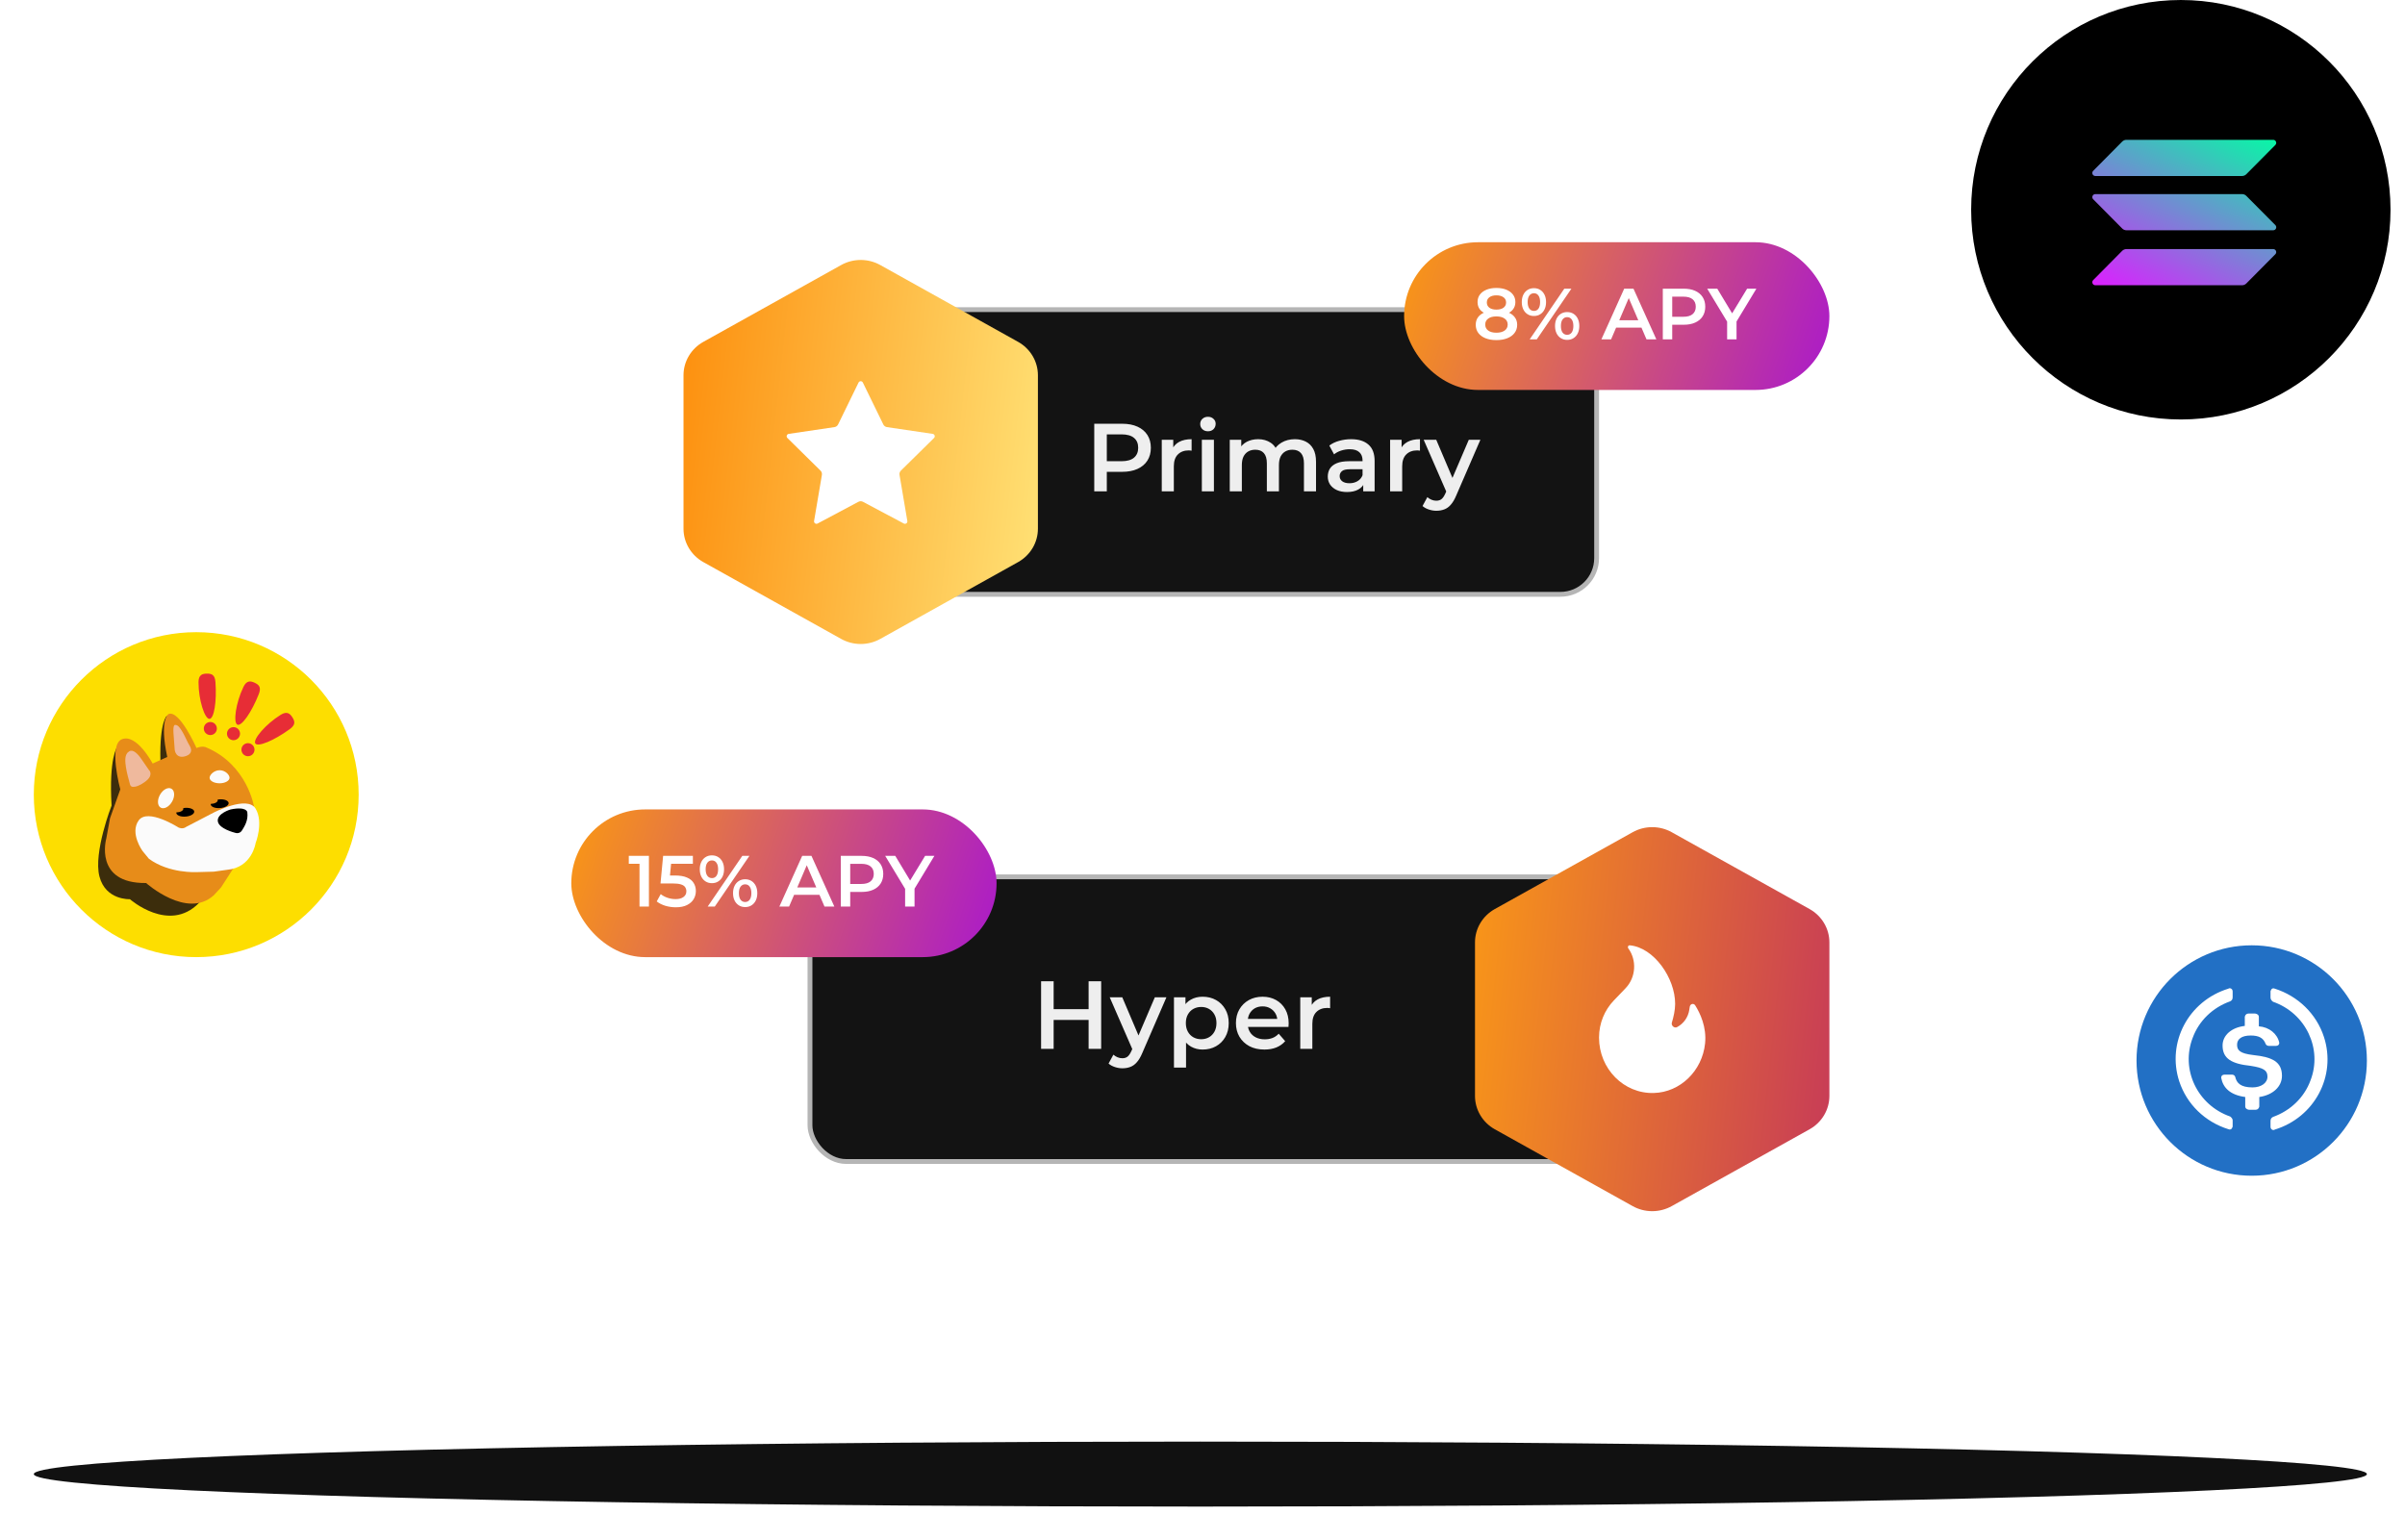 <svg width="498" height="319" viewBox="0 0 498 319" fill="none" xmlns="http://www.w3.org/2000/svg">
<g filter="url(#filter0_f_290_13230)">
<ellipse cx="248.554" cy="305.27" rx="241.554" ry="6.729" fill="#111111"/>
</g>
<rect x="167.721" y="64.124" width="162.89" height="58.953" rx="7.5" fill="#131313" stroke="#B5B5B5"/>
<path d="M226.585 101.753V87.753H232.345C233.585 87.753 234.645 87.953 235.525 88.353C236.418 88.753 237.105 89.326 237.585 90.073C238.065 90.82 238.305 91.706 238.305 92.733C238.305 93.76 238.065 94.646 237.585 95.393C237.105 96.14 236.418 96.713 235.525 97.113C234.645 97.513 233.585 97.713 232.345 97.713H228.025L229.185 96.493V101.753H226.585ZM229.185 96.773L228.025 95.513H232.225C233.372 95.513 234.232 95.273 234.805 94.793C235.392 94.3 235.685 93.613 235.685 92.733C235.685 91.84 235.392 91.153 234.805 90.673C234.232 90.193 233.372 89.953 232.225 89.953H228.025L229.185 88.673V96.773ZM240.564 101.753V91.073H242.944V94.013L242.664 93.153C242.984 92.433 243.484 91.886 244.164 91.513C244.857 91.14 245.717 90.953 246.744 90.953V93.333C246.637 93.306 246.537 93.293 246.444 93.293C246.35 93.28 246.257 93.273 246.164 93.273C245.217 93.273 244.464 93.553 243.904 94.113C243.344 94.66 243.064 95.48 243.064 96.573V101.753H240.564ZM248.865 101.753V91.073H251.365V101.753H248.865ZM250.125 89.313C249.658 89.313 249.271 89.166 248.965 88.873C248.671 88.58 248.525 88.226 248.525 87.813C248.525 87.386 248.671 87.033 248.965 86.753C249.271 86.46 249.658 86.313 250.125 86.313C250.591 86.313 250.971 86.453 251.265 86.733C251.571 87 251.725 87.34 251.725 87.753C251.725 88.193 251.578 88.566 251.285 88.873C250.991 89.166 250.605 89.313 250.125 89.313ZM268.126 90.953C268.979 90.953 269.733 91.12 270.386 91.453C271.053 91.786 271.573 92.3 271.946 92.993C272.319 93.673 272.506 94.553 272.506 95.633V101.753H270.006V95.953C270.006 95.006 269.799 94.3 269.386 93.833C268.973 93.366 268.379 93.133 267.606 93.133C267.059 93.133 266.573 93.253 266.146 93.493C265.733 93.733 265.406 94.086 265.166 94.553C264.939 95.02 264.826 95.613 264.826 96.333V101.753H262.326V95.953C262.326 95.006 262.119 94.3 261.706 93.833C261.293 93.366 260.699 93.133 259.926 93.133C259.379 93.133 258.893 93.253 258.466 93.493C258.053 93.733 257.726 94.086 257.486 94.553C257.259 95.02 257.146 95.613 257.146 96.333V101.753H254.646V91.073H257.026V93.913L256.606 93.073C256.966 92.38 257.486 91.853 258.166 91.493C258.859 91.133 259.646 90.953 260.526 90.953C261.526 90.953 262.393 91.2 263.126 91.693C263.873 92.186 264.366 92.933 264.606 93.933L263.626 93.593C263.973 92.793 264.546 92.153 265.346 91.673C266.146 91.193 267.073 90.953 268.126 90.953ZM282.281 101.753V99.593L282.141 99.133V95.353C282.141 94.62 281.921 94.053 281.481 93.653C281.041 93.24 280.374 93.033 279.481 93.033C278.881 93.033 278.287 93.126 277.701 93.313C277.127 93.5 276.641 93.76 276.241 94.093L275.261 92.273C275.834 91.833 276.514 91.506 277.301 91.293C278.101 91.066 278.927 90.953 279.781 90.953C281.327 90.953 282.521 91.326 283.361 92.073C284.214 92.806 284.641 93.946 284.641 95.493V101.753H282.281ZM278.921 101.893C278.121 101.893 277.421 101.76 276.821 101.493C276.221 101.213 275.754 100.833 275.421 100.353C275.101 99.86 274.941 99.306 274.941 98.693C274.941 98.093 275.081 97.553 275.361 97.073C275.654 96.593 276.127 96.213 276.781 95.933C277.434 95.653 278.301 95.513 279.381 95.513H282.481V97.173H279.561C278.707 97.173 278.134 97.313 277.841 97.593C277.547 97.86 277.401 98.193 277.401 98.593C277.401 99.046 277.581 99.406 277.941 99.673C278.301 99.94 278.801 100.073 279.441 100.073C280.054 100.073 280.601 99.933 281.081 99.653C281.574 99.373 281.927 98.96 282.141 98.413L282.561 99.913C282.321 100.54 281.887 101.026 281.261 101.373C280.647 101.72 279.867 101.893 278.921 101.893ZM287.849 101.753V91.073H290.229V94.013L289.949 93.153C290.269 92.433 290.769 91.886 291.449 91.513C292.142 91.14 293.002 90.953 294.029 90.953V93.333C293.922 93.306 293.822 93.293 293.729 93.293C293.636 93.28 293.542 93.273 293.449 93.273C292.502 93.273 291.749 93.553 291.189 94.113C290.629 94.66 290.349 95.48 290.349 96.573V101.753H287.849ZM297.42 105.773C296.9 105.773 296.38 105.686 295.86 105.513C295.34 105.34 294.907 105.1 294.56 104.793L295.56 102.953C295.814 103.18 296.1 103.36 296.42 103.493C296.74 103.626 297.067 103.693 297.4 103.693C297.854 103.693 298.22 103.58 298.5 103.353C298.78 103.126 299.04 102.746 299.28 102.213L299.9 100.813L300.1 100.513L304.14 91.073H306.54L301.54 102.613C301.207 103.413 300.834 104.046 300.42 104.513C300.02 104.98 299.567 105.306 299.06 105.493C298.567 105.68 298.02 105.773 297.42 105.773ZM299.62 102.133L294.8 91.073H297.4L301.32 100.293L299.62 102.133Z" fill="#EEEEEE"/>
<rect x="167.721" y="181.583" width="162.89" height="58.953" rx="7.5" fill="#131313" stroke="#B5B5B5"/>
<path d="M225.417 203.212H228.017V217.212H225.417V203.212ZM218.177 217.212H215.577V203.212H218.177V217.212ZM225.617 211.212H217.957V208.992H225.617V211.212ZM232.409 221.232C231.889 221.232 231.369 221.145 230.849 220.972C230.329 220.799 229.895 220.559 229.549 220.252L230.549 218.412C230.802 218.639 231.089 218.819 231.409 218.952C231.729 219.085 232.055 219.152 232.389 219.152C232.842 219.152 233.209 219.039 233.489 218.812C233.769 218.585 234.029 218.205 234.269 217.672L234.889 216.272L235.089 215.972L239.129 206.532H241.529L236.529 218.072C236.195 218.872 235.822 219.505 235.409 219.972C235.009 220.439 234.555 220.765 234.049 220.952C233.555 221.139 233.009 221.232 232.409 221.232ZM234.609 217.592L229.789 206.532H232.389L236.309 215.752L234.609 217.592ZM249.011 217.352C248.145 217.352 247.351 217.152 246.631 216.752C245.925 216.352 245.358 215.752 244.931 214.952C244.518 214.139 244.311 213.112 244.311 211.872C244.311 210.619 244.511 209.592 244.911 208.792C245.325 207.992 245.885 207.399 246.591 207.012C247.298 206.612 248.105 206.412 249.011 206.412C250.065 206.412 250.991 206.639 251.791 207.092C252.605 207.545 253.245 208.179 253.711 208.992C254.191 209.805 254.431 210.765 254.431 211.872C254.431 212.979 254.191 213.945 253.711 214.772C253.245 215.585 252.605 216.219 251.791 216.672C250.991 217.125 250.065 217.352 249.011 217.352ZM243.091 221.092V206.532H245.471V209.052L245.391 211.892L245.591 214.732V221.092H243.091ZM248.731 215.212C249.331 215.212 249.865 215.079 250.331 214.812C250.811 214.545 251.191 214.159 251.471 213.652C251.751 213.145 251.891 212.552 251.891 211.872C251.891 211.179 251.751 210.585 251.471 210.092C251.191 209.585 250.811 209.199 250.331 208.932C249.865 208.665 249.331 208.532 248.731 208.532C248.131 208.532 247.591 208.665 247.111 208.932C246.631 209.199 246.251 209.585 245.971 210.092C245.691 210.585 245.551 211.179 245.551 211.872C245.551 212.552 245.691 213.145 245.971 213.652C246.251 214.159 246.631 214.545 247.111 214.812C247.591 215.079 248.131 215.212 248.731 215.212ZM261.822 217.352C260.635 217.352 259.595 217.119 258.702 216.652C257.822 216.172 257.135 215.519 256.642 214.692C256.162 213.865 255.922 212.925 255.922 211.872C255.922 210.805 256.155 209.865 256.622 209.052C257.102 208.225 257.755 207.579 258.582 207.112C259.422 206.645 260.375 206.412 261.442 206.412C262.482 206.412 263.409 206.639 264.222 207.092C265.035 207.545 265.675 208.185 266.142 209.012C266.609 209.839 266.842 210.812 266.842 211.932C266.842 212.039 266.835 212.159 266.822 212.292C266.822 212.425 266.815 212.552 266.802 212.672H257.902V211.012H265.482L264.502 211.532C264.515 210.919 264.389 210.379 264.122 209.912C263.855 209.445 263.489 209.079 263.022 208.812C262.569 208.545 262.042 208.412 261.442 208.412C260.829 208.412 260.289 208.545 259.822 208.812C259.369 209.079 259.009 209.452 258.742 209.932C258.489 210.399 258.362 210.952 258.362 211.592V211.992C258.362 212.632 258.509 213.199 258.802 213.692C259.095 214.185 259.509 214.565 260.042 214.832C260.575 215.099 261.189 215.232 261.882 215.232C262.482 215.232 263.022 215.139 263.502 214.952C263.982 214.765 264.409 214.472 264.782 214.072L266.122 215.612C265.642 216.172 265.035 216.605 264.302 216.912C263.582 217.205 262.755 217.352 261.822 217.352ZM269.244 217.212V206.532H271.624V209.472L271.344 208.612C271.664 207.892 272.164 207.345 272.844 206.972C273.537 206.599 274.397 206.412 275.424 206.412V208.792C275.317 208.765 275.217 208.752 275.124 208.752C275.03 208.739 274.937 208.732 274.844 208.732C273.897 208.732 273.144 209.012 272.584 209.572C272.024 210.119 271.744 210.939 271.744 212.032V217.212H269.244Z" fill="#EEEEEE"/>
<path d="M214.919 109.509V77.691C214.917 76.296 214.54 74.926 213.824 73.718C213.109 72.511 212.08 71.508 210.842 70.81L182.304 54.901C181.064 54.203 179.658 53.835 178.227 53.835C176.796 53.835 175.39 54.203 174.15 54.901L145.612 70.81C144.374 71.508 143.345 72.511 142.63 73.718C141.914 74.926 141.537 76.296 141.535 77.691V109.509C141.537 110.904 141.914 112.274 142.63 113.482C143.345 114.69 144.374 115.693 145.612 116.39L174.15 132.299C175.39 132.997 176.796 133.365 178.227 133.365C179.658 133.365 181.064 132.997 182.304 132.299L210.842 116.39C212.08 115.693 213.109 114.69 213.824 113.482C214.54 112.274 214.917 110.904 214.919 109.509Z" fill="url(#paint0_linear_290_13230)"/>
<path d="M177.777 79.227C177.959 78.853 178.493 78.853 178.675 79.227L182.908 87.9C183.052 88.196 183.334 88.402 183.66 88.451L193.133 89.851C193.541 89.912 193.705 90.412 193.411 90.702L186.547 97.464C186.314 97.693 186.208 98.022 186.263 98.344L187.882 107.892C187.951 108.301 187.521 108.612 187.154 108.417L178.696 103.917C178.402 103.761 178.05 103.761 177.756 103.917L169.298 108.417C168.931 108.612 168.5 108.301 168.57 107.892L170.189 98.344C170.244 98.022 170.137 97.693 169.905 97.464L163.041 90.702C162.747 90.412 162.91 89.912 163.319 89.851L172.792 88.451C173.118 88.402 173.399 88.196 173.544 87.9L177.777 79.227Z" fill="white"/>
<path d="M378.809 226.968V195.15C378.808 193.755 378.43 192.385 377.715 191.177C376.999 189.969 375.971 188.966 374.732 188.269L346.194 172.36C344.955 171.661 343.549 171.294 342.118 171.294C340.686 171.294 339.28 171.661 338.041 172.36L309.503 188.269C308.264 188.966 307.236 189.969 306.52 191.177C305.805 192.385 305.427 193.755 305.426 195.15V226.968C305.427 228.363 305.805 229.733 306.52 230.94C307.236 232.148 308.264 233.151 309.503 233.848L338.041 249.758C339.28 250.456 340.686 250.823 342.118 250.823C343.549 250.823 344.955 250.456 346.194 249.758L374.732 233.848C375.971 233.151 376.999 232.148 377.715 230.94C378.43 229.733 378.808 228.363 378.809 226.968Z" fill="url(#paint1_linear_290_13230)"/>
<path d="M353.069 216.091C353.423 212.669 352.013 209.768 351.026 208.205C350.703 207.693 349.993 207.878 349.9 208.477L349.796 209.15C349.561 210.663 348.629 211.977 347.279 212.698C346.698 213.009 345.999 212.39 346.192 211.76C346.53 210.651 346.87 209.21 346.87 207.887C346.87 202.529 342.474 196.226 337.488 195.767C337.158 195.729 336.975 196.112 337.158 196.38C338.955 198.829 338.771 202.389 336.608 204.647L334.152 207.211C332.283 209.163 331.109 211.88 331.109 214.866C331.109 221.334 336.242 226.539 342.474 226.348C347.936 226.195 352.482 221.755 353.069 216.091Z" fill="white"/>
<ellipse cx="451.583" cy="43.435" rx="43.419" ry="43.435" fill="black"/>
<path d="M439.435 51.95C439.668 51.715 439.982 51.582 440.311 51.582H470.711C471.265 51.582 471.543 52.26 471.149 52.65L465.142 58.704C464.908 58.94 464.594 59.072 464.266 59.072H433.873C433.318 59.072 433.041 58.395 433.435 58.004L439.435 51.95Z" fill="url(#paint2_linear_290_13230)"/>
<path d="M439.435 29.325C439.668 29.09 439.982 28.957 440.311 28.957H470.711C471.265 28.957 471.543 29.635 471.149 30.025L465.142 36.079C464.908 36.315 464.594 36.447 464.266 36.447H433.873C433.318 36.447 433.041 35.77 433.435 35.379L439.435 29.325Z" fill="url(#paint3_linear_290_13230)"/>
<path d="M465.142 40.565C464.908 40.329 464.594 40.197 464.266 40.197H433.873C433.318 40.197 433.041 40.874 433.435 41.265L439.442 47.319C439.676 47.554 439.989 47.687 440.318 47.687H470.718C471.273 47.687 471.55 47.009 471.156 46.619L465.142 40.565Z" fill="url(#paint4_linear_290_13230)"/>
<g clip-path="url(#clip0_290_13230)">
<path d="M40.634 198.212C59.21 198.212 74.268 183.147 74.268 164.565C74.268 145.982 59.21 130.917 40.634 130.917C22.058 130.917 7 145.982 7 164.565C7 183.147 22.058 198.212 40.634 198.212Z" fill="#FDDE00"/>
<path d="M24.262 154.706C24.262 154.706 22.523 156.897 23.103 166.82C23.103 166.82 19.302 176.55 20.591 181.512C21.879 186.474 26.903 186.216 26.903 186.216C26.903 186.216 34.955 193.304 41.138 187.054C47.322 180.803 35.985 156.575 35.985 156.575L34.568 148.198C34.568 148.198 33.022 149.423 33.215 157.477C33.409 165.532 30.059 159.861 30.059 159.861L24.262 154.706Z" fill="#3C2D0C"/>
<path d="M24.907 163.47L22.781 169.462L22.008 173.651C22.008 173.651 19.367 182.994 30.253 182.865C30.253 182.865 38.755 190.469 44.295 185.378L45.776 183.767L48.353 179.772L52.604 167.078C52.604 167.078 51.251 158.379 42.685 154.771C42.685 154.771 41.976 154.384 40.688 154.9C40.688 154.9 37.145 146.909 34.891 147.876C34.891 147.876 32.958 148.907 34.633 156.768L31.606 158.121C31.606 158.121 28.294 151.841 25.229 153.095C22.395 154.255 24.907 163.47 24.907 163.47Z" fill="#E78C19"/>
<path d="M35.921 151.807L36.179 155.287C36.179 155.287 36.372 157.284 38.498 156.575C39.099 156.375 39.626 155.956 39.571 155.269C39.529 154.755 39.17 154.289 38.936 153.845C38.499 153.014 38.149 152.133 37.64 151.341C37.38 150.935 36.844 150.026 36.243 150.132C36.243 150.132 35.8 150.003 35.921 151.807Z" fill="#EFB99D"/>
<path d="M26.608 155.713C26.649 155.687 27.515 154.59 29.314 157.248C31.113 159.906 30.932 159.555 30.932 159.555C30.932 159.555 31.898 160.619 29.918 161.984C29.486 162.304 29.015 162.567 28.516 162.767C28.206 162.892 27.876 162.955 27.542 162.954C27.166 162.936 26.996 162.744 26.904 162.39C26.599 161.23 26.256 160.076 26.082 158.888C25.952 157.992 25.69 156.315 26.608 155.713Z" fill="#EFB99D"/>
<path d="M47.528 161.069C47.528 161.7 46.605 162.212 45.466 162.212C44.327 162.212 43.404 161.7 43.404 161.069C43.404 160.437 44.347 159.507 45.486 159.507C46.624 159.507 47.528 160.437 47.528 161.069Z" fill="#FBFBFB"/>
<path d="M35.638 166.002C36.251 164.919 36.186 163.723 35.495 163.332C34.803 162.94 33.745 163.5 33.133 164.583C32.52 165.666 32.584 166.862 33.276 167.254C33.968 167.645 35.025 167.085 35.638 166.002Z" fill="#FBFBFB"/>
<path d="M38.561 171.235L44.197 168.303C44.197 168.303 51.218 164.63 52.925 167.465C54.632 170.3 52.925 174.617 52.925 174.617C52.925 174.617 52.184 179.676 47.031 180.127L44.261 180.513L40.719 180.61C40.719 180.61 35.018 180.932 30.831 177.839L29.511 176.228C29.511 176.228 26.838 172.556 28.706 169.914C30.574 167.272 36.951 171.363 36.951 171.363C36.951 171.363 37.82 171.814 38.561 171.235Z" fill="#FBFBFB"/>
<path d="M51.347 156.607C52.094 156.607 52.699 156.001 52.699 155.254C52.699 154.507 52.094 153.901 51.347 153.901C50.6 153.901 49.994 154.507 49.994 155.254C49.994 156.001 50.6 156.607 51.347 156.607Z" fill="#E72D36"/>
<path d="M48.353 153.289C49.1 153.289 49.705 152.683 49.705 151.936C49.705 151.188 49.1 150.583 48.353 150.583C47.606 150.583 47 151.188 47 151.936C47 152.683 47.606 153.289 48.353 153.289Z" fill="#E72D36"/>
<path d="M43.554 152.225C44.301 152.225 44.907 151.62 44.907 150.872C44.907 150.125 44.301 149.519 43.554 149.519C42.807 149.519 42.201 150.125 42.201 150.872C42.201 151.62 42.807 152.225 43.554 152.225Z" fill="#E72D36"/>
<path d="M44.616 141.272C44.906 145.267 44.329 148.875 43.36 148.875C42.391 148.875 41.105 144.977 41.105 141.272C41.105 139.741 41.907 139.5 42.877 139.5C43.846 139.5 44.505 139.745 44.616 141.272Z" fill="#E72D36"/>
<path d="M53.577 143.765C52.104 147.489 50.019 150.489 49.145 150.068C48.272 149.647 48.806 145.578 50.414 142.24C51.079 140.862 51.906 140.992 52.779 141.413C53.653 141.834 54.14 142.342 53.577 143.765Z" fill="#E72D36"/>
<path d="M59.981 151.009C56.74 153.362 53.37 154.774 52.859 153.95C52.348 153.126 54.983 149.978 58.131 148.024C59.432 147.217 60.06 147.771 60.571 148.595C61.082 149.42 61.22 150.11 59.981 151.009Z" fill="#E72D36"/>
<path d="M38.295 167.303C38.173 167.312 38.055 167.328 37.941 167.348C37.956 167.388 37.963 167.431 37.964 167.475C37.964 167.887 37.323 168.223 36.516 168.246C36.51 168.28 36.508 168.315 36.511 168.351C36.55 168.849 37.411 169.189 38.435 169.11C39.459 169.03 40.258 168.561 40.219 168.062C40.181 167.564 39.319 167.223 38.295 167.303Z" fill="black"/>
<path d="M45.42 165.539C45.298 165.549 45.18 165.564 45.066 165.584C45.081 165.625 45.088 165.668 45.089 165.711C45.089 166.123 44.448 166.459 43.641 166.482C43.635 166.517 43.633 166.552 43.636 166.587C43.675 167.086 44.536 167.426 45.56 167.346C46.584 167.267 47.383 166.798 47.344 166.299C47.306 165.8 46.444 165.46 45.42 165.539Z" fill="black"/>
<path d="M47.756 167.626C47.756 167.626 44.93 168.447 45.099 170.042C45.268 171.637 48.674 172.459 48.674 172.459C48.674 172.459 49.592 172.821 50.123 171.951C50.655 171.081 51.428 169.897 51.21 168.206C51.21 168.206 51.138 166.949 47.756 167.626Z" fill="black"/>
</g>
<ellipse cx="466.258" cy="219.623" rx="23.85" ry="23.859" fill="#2270C5"/>
<path d="M472.523 222.794C472.523 219.901 470.551 218.909 466.607 218.494C463.79 218.163 463.227 217.502 463.227 216.345C463.227 215.189 464.167 214.444 466.044 214.444C467.734 214.444 468.674 214.941 469.143 216.181C469.238 216.429 469.519 216.593 469.801 216.593H471.304C471.681 216.593 471.962 216.345 471.962 216.014V215.931C471.586 214.111 469.896 212.706 467.737 212.542V210.557C467.737 210.226 467.455 209.978 466.986 209.896H465.578C465.201 209.896 464.919 210.145 464.827 210.557V212.458C462.01 212.79 460.225 214.442 460.225 216.51C460.225 219.238 462.102 220.314 466.046 220.727C468.676 221.139 469.521 221.635 469.521 222.959C469.521 224.282 468.208 225.191 466.423 225.191C463.982 225.191 463.137 224.282 462.855 223.042C462.76 222.711 462.479 222.546 462.197 222.546H460.601C460.225 222.546 459.943 222.794 459.943 223.126V223.209C460.32 225.277 461.821 226.765 464.919 227.178V229.162C464.919 229.493 465.201 229.741 465.67 229.823H467.078C467.455 229.823 467.737 229.575 467.829 229.162V227.178C470.644 226.763 472.523 225.027 472.523 222.794Z" fill="white"/>
<path d="M461.79 231.216C454.994 228.839 451.509 221.455 454.037 214.921C455.344 211.356 458.219 208.641 461.79 207.368C462.14 207.199 462.313 206.944 462.313 206.518V205.331C462.313 204.99 462.14 204.736 461.79 204.652C461.703 204.652 461.529 204.652 461.441 204.738C453.165 207.284 448.633 215.856 451.247 223.92C452.816 228.672 456.563 232.322 461.441 233.85C461.79 234.019 462.137 233.85 462.225 233.51C462.313 233.424 462.313 233.341 462.313 233.17V231.982C462.313 231.725 462.052 231.387 461.79 231.216ZM471.025 204.736C470.675 204.567 470.328 204.736 470.24 205.076C470.153 205.162 470.153 205.245 470.153 205.416V206.604C470.153 206.944 470.414 207.282 470.675 207.453C477.471 209.83 480.957 217.214 478.429 223.749C477.122 227.313 474.247 230.029 470.675 231.302C470.326 231.471 470.153 231.725 470.153 232.151V233.339C470.153 233.679 470.326 233.934 470.675 234.017C470.763 234.017 470.937 234.017 471.025 233.931C479.301 231.385 483.832 222.814 481.218 214.75C479.65 209.914 475.817 206.264 471.025 204.736Z" fill="white"/>
<rect x="290.748" y="50.165" width="88.06" height="30.588" rx="15.294" fill="url(#paint5_linear_290_13230)"/>
<path d="M309.855 70.432C308.985 70.432 308.23 70.302 307.59 70.042C306.95 69.782 306.455 69.417 306.105 68.947C305.755 68.467 305.58 67.907 305.58 67.267C305.58 66.627 305.75 66.087 306.09 65.647C306.43 65.207 306.92 64.872 307.56 64.642C308.2 64.412 308.965 64.297 309.855 64.297C310.745 64.297 311.51 64.412 312.15 64.642C312.8 64.872 313.295 65.212 313.635 65.662C313.985 66.102 314.16 66.637 314.16 67.267C314.16 67.907 313.98 68.467 313.62 68.947C313.27 69.417 312.77 69.782 312.12 70.042C311.48 70.302 310.725 70.432 309.855 70.432ZM309.855 68.902C310.575 68.902 311.145 68.752 311.565 68.452C311.985 68.152 312.195 67.737 312.195 67.207C312.195 66.687 311.985 66.277 311.565 65.977C311.145 65.677 310.575 65.527 309.855 65.527C309.135 65.527 308.57 65.677 308.16 65.977C307.75 66.277 307.545 66.687 307.545 67.207C307.545 67.737 307.75 68.152 308.16 68.452C308.57 68.752 309.135 68.902 309.855 68.902ZM309.855 65.317C309.045 65.317 308.35 65.212 307.77 65.002C307.19 64.782 306.74 64.467 306.42 64.057C306.11 63.637 305.955 63.137 305.955 62.557C305.955 61.957 306.115 61.442 306.435 61.012C306.765 60.572 307.225 60.232 307.815 59.992C308.405 59.752 309.085 59.632 309.855 59.632C310.635 59.632 311.32 59.752 311.91 59.992C312.5 60.232 312.96 60.572 313.29 61.012C313.62 61.442 313.785 61.957 313.785 62.557C313.785 63.137 313.625 63.637 313.305 64.057C312.995 64.467 312.545 64.782 311.955 65.002C311.365 65.212 310.665 65.317 309.855 65.317ZM309.855 64.117C310.475 64.117 310.965 63.987 311.325 63.727C311.685 63.457 311.865 63.097 311.865 62.647C311.865 62.177 311.68 61.812 311.31 61.552C310.94 61.292 310.455 61.162 309.855 61.162C309.255 61.162 308.775 61.292 308.415 61.552C308.055 61.812 307.875 62.177 307.875 62.647C307.875 63.097 308.05 63.457 308.4 63.727C308.76 63.987 309.245 64.117 309.855 64.117ZM316.749 70.282L323.919 59.782H325.389L318.219 70.282H316.749ZM317.619 65.437C317.129 65.437 316.694 65.317 316.314 65.077C315.934 64.837 315.639 64.502 315.429 64.072C315.219 63.642 315.114 63.137 315.114 62.557C315.114 61.977 315.219 61.472 315.429 61.042C315.639 60.612 315.934 60.277 316.314 60.037C316.694 59.797 317.129 59.677 317.619 59.677C318.129 59.677 318.569 59.797 318.939 60.037C319.319 60.277 319.614 60.612 319.824 61.042C320.034 61.472 320.139 61.977 320.139 62.557C320.139 63.137 320.034 63.642 319.824 64.072C319.614 64.502 319.319 64.837 318.939 65.077C318.569 65.317 318.129 65.437 317.619 65.437ZM317.634 64.387C318.034 64.387 318.344 64.232 318.564 63.922C318.794 63.602 318.909 63.147 318.909 62.557C318.909 61.967 318.794 61.517 318.564 61.207C318.344 60.887 318.034 60.727 317.634 60.727C317.234 60.727 316.914 60.887 316.674 61.207C316.444 61.527 316.329 61.977 316.329 62.557C316.329 63.137 316.444 63.587 316.674 63.907C316.914 64.227 317.234 64.387 317.634 64.387ZM324.504 70.387C324.014 70.387 323.579 70.267 323.199 70.027C322.819 69.787 322.524 69.452 322.314 69.022C322.104 68.592 321.999 68.087 321.999 67.507C321.999 66.927 322.104 66.422 322.314 65.992C322.524 65.562 322.819 65.227 323.199 64.987C323.579 64.747 324.014 64.627 324.504 64.627C325.014 64.627 325.454 64.747 325.824 64.987C326.204 65.227 326.499 65.562 326.709 65.992C326.919 66.422 327.024 66.927 327.024 67.507C327.024 68.087 326.919 68.592 326.709 69.022C326.499 69.452 326.204 69.787 325.824 70.027C325.454 70.267 325.014 70.387 324.504 70.387ZM324.504 69.337C324.904 69.337 325.219 69.177 325.449 68.857C325.679 68.537 325.794 68.087 325.794 67.507C325.794 66.927 325.679 66.477 325.449 66.157C325.219 65.837 324.904 65.677 324.504 65.677C324.114 65.677 323.799 65.837 323.559 66.157C323.329 66.467 323.214 66.917 323.214 67.507C323.214 68.097 323.329 68.552 323.559 68.872C323.799 69.182 324.114 69.337 324.504 69.337ZM331.595 70.282L336.32 59.782H338.24L342.98 70.282H340.94L336.875 60.817H337.655L333.605 70.282H331.595ZM333.77 67.852L334.295 66.322H339.965L340.49 67.852H333.77ZM344.315 70.282V59.782H348.635C349.565 59.782 350.36 59.932 351.02 60.232C351.69 60.532 352.205 60.962 352.565 61.522C352.925 62.082 353.105 62.747 353.105 63.517C353.105 64.287 352.925 64.952 352.565 65.512C352.205 66.072 351.69 66.502 351.02 66.802C350.36 67.102 349.565 67.252 348.635 67.252H345.395L346.265 66.337V70.282H344.315ZM346.265 66.547L345.395 65.602H348.545C349.405 65.602 350.05 65.422 350.48 65.062C350.92 64.692 351.14 64.177 351.14 63.517C351.14 62.847 350.92 62.332 350.48 61.972C350.05 61.612 349.405 61.432 348.545 61.432H345.395L346.265 60.472V66.547ZM357.633 70.282V66.127L358.068 67.327L353.508 59.782H355.593L359.253 65.857H358.083L361.773 59.782H363.693L359.133 67.327L359.583 66.127V70.282H357.633Z" fill="white"/>
<rect x="118.297" y="167.624" width="88.06" height="30.588" rx="15.294" fill="url(#paint6_linear_290_13230)"/>
<path d="M132.422 187.741V177.991L133.277 178.876H130.202V177.241H134.372V187.741H132.422ZM139.935 187.891C139.195 187.891 138.47 187.786 137.76 187.576C137.06 187.356 136.47 187.056 135.99 186.676L136.815 185.161C137.195 185.471 137.655 185.721 138.195 185.911C138.745 186.101 139.315 186.196 139.905 186.196C140.595 186.196 141.135 186.051 141.525 185.761C141.925 185.471 142.125 185.081 142.125 184.591C142.125 184.261 142.04 183.971 141.87 183.721C141.71 183.471 141.42 183.281 141 183.151C140.59 183.021 140.025 182.956 139.305 182.956H136.77L137.31 177.241H143.475V178.876H138.03L139.05 177.946L138.645 182.221L137.625 181.306H139.74C140.78 181.306 141.615 181.446 142.245 181.726C142.885 181.996 143.35 182.376 143.64 182.866C143.94 183.346 144.09 183.896 144.09 184.516C144.09 185.126 143.94 185.686 143.64 186.196C143.34 186.706 142.88 187.116 142.26 187.426C141.65 187.736 140.875 187.891 139.935 187.891ZM146.538 187.741L153.708 177.241H155.178L148.008 187.741H146.538ZM147.408 182.896C146.918 182.896 146.483 182.776 146.103 182.536C145.723 182.296 145.428 181.961 145.218 181.531C145.008 181.101 144.903 180.596 144.903 180.016C144.903 179.436 145.008 178.931 145.218 178.501C145.428 178.071 145.723 177.736 146.103 177.496C146.483 177.256 146.918 177.136 147.408 177.136C147.918 177.136 148.358 177.256 148.728 177.496C149.108 177.736 149.403 178.071 149.613 178.501C149.823 178.931 149.928 179.436 149.928 180.016C149.928 180.596 149.823 181.101 149.613 181.531C149.403 181.961 149.108 182.296 148.728 182.536C148.358 182.776 147.918 182.896 147.408 182.896ZM147.423 181.846C147.823 181.846 148.133 181.691 148.353 181.381C148.583 181.061 148.698 180.606 148.698 180.016C148.698 179.426 148.583 178.976 148.353 178.666C148.133 178.346 147.823 178.186 147.423 178.186C147.023 178.186 146.703 178.346 146.463 178.666C146.233 178.986 146.118 179.436 146.118 180.016C146.118 180.596 146.233 181.046 146.463 181.366C146.703 181.686 147.023 181.846 147.423 181.846ZM154.293 187.846C153.803 187.846 153.368 187.726 152.988 187.486C152.608 187.246 152.313 186.911 152.103 186.481C151.893 186.051 151.788 185.546 151.788 184.966C151.788 184.386 151.893 183.881 152.103 183.451C152.313 183.021 152.608 182.686 152.988 182.446C153.368 182.206 153.803 182.086 154.293 182.086C154.803 182.086 155.243 182.206 155.613 182.446C155.993 182.686 156.288 183.021 156.498 183.451C156.708 183.881 156.813 184.386 156.813 184.966C156.813 185.546 156.708 186.051 156.498 186.481C156.288 186.911 155.993 187.246 155.613 187.486C155.243 187.726 154.803 187.846 154.293 187.846ZM154.293 186.796C154.693 186.796 155.008 186.636 155.238 186.316C155.468 185.996 155.583 185.546 155.583 184.966C155.583 184.386 155.468 183.936 155.238 183.616C155.008 183.296 154.693 183.136 154.293 183.136C153.903 183.136 153.588 183.296 153.348 183.616C153.118 183.926 153.003 184.376 153.003 184.966C153.003 185.556 153.118 186.011 153.348 186.331C153.588 186.641 153.903 186.796 154.293 186.796ZM161.384 187.741L166.109 177.241H168.029L172.769 187.741H170.729L166.664 178.276H167.444L163.394 187.741H161.384ZM163.559 185.311L164.084 183.781H169.754L170.279 185.311H163.559ZM174.104 187.741V177.241H178.424C179.354 177.241 180.149 177.391 180.809 177.691C181.479 177.991 181.994 178.421 182.354 178.981C182.714 179.541 182.894 180.206 182.894 180.976C182.894 181.746 182.714 182.411 182.354 182.971C181.994 183.531 181.479 183.961 180.809 184.261C180.149 184.561 179.354 184.711 178.424 184.711H175.184L176.054 183.796V187.741H174.104ZM176.054 184.006L175.184 183.061H178.334C179.194 183.061 179.839 182.881 180.269 182.521C180.709 182.151 180.929 181.636 180.929 180.976C180.929 180.306 180.709 179.791 180.269 179.431C179.839 179.071 179.194 178.891 178.334 178.891H175.184L176.054 177.931V184.006ZM187.422 187.741V183.586L187.857 184.786L183.297 177.241H185.382L189.042 183.316H187.872L191.562 177.241H193.482L188.922 184.786L189.372 183.586V187.741H187.422Z" fill="white"/>
<defs>
<filter id="filter0_f_290_13230" x="0" y="291.541" width="497.107" height="27.459" filterUnits="userSpaceOnUse" color-interpolation-filters="sRGB">
<feFlood flood-opacity="0" result="BackgroundImageFix"/>
<feBlend mode="normal" in="SourceGraphic" in2="BackgroundImageFix" result="shape"/>
<feGaussianBlur stdDeviation="3.5" result="effect1_foregroundBlur_290_13230"/>
</filter>
<linearGradient id="paint0_linear_290_13230" x1="141.535" y1="85.647" x2="217.28" y2="93.966" gradientUnits="userSpaceOnUse">
<stop stop-color="#FD9211"/>
<stop offset="1" stop-color="#FFE074"/>
</linearGradient>
<linearGradient id="paint1_linear_290_13230" x1="305.426" y1="203.106" x2="381.171" y2="211.425" gradientUnits="userSpaceOnUse">
<stop stop-color="#F7931A"/>
<stop offset="1" stop-color="#C83D56"/>
</linearGradient>
<linearGradient id="paint2_linear_290_13230" x1="467.808" y1="25.34" x2="446.471" y2="65.841" gradientUnits="userSpaceOnUse">
<stop stop-color="#00FFA3"/>
<stop offset="1" stop-color="#DC1FFF"/>
</linearGradient>
<linearGradient id="paint3_linear_290_13230" x1="458.609" y1="20.494" x2="437.273" y2="60.995" gradientUnits="userSpaceOnUse">
<stop stop-color="#00FFA3"/>
<stop offset="1" stop-color="#DC1FFF"/>
</linearGradient>
<linearGradient id="paint4_linear_290_13230" x1="463.179" y1="22.902" x2="441.843" y2="63.404" gradientUnits="userSpaceOnUse">
<stop stop-color="#00FFA3"/>
<stop offset="1" stop-color="#DC1FFF"/>
</linearGradient>
<linearGradient id="paint5_linear_290_13230" x1="290.748" y1="62.4" x2="373.073" y2="90.609" gradientUnits="userSpaceOnUse">
<stop stop-color="#F7931A"/>
<stop offset="1" stop-color="#AC1CC7"/>
</linearGradient>
<linearGradient id="paint6_linear_290_13230" x1="118.297" y1="179.859" x2="200.621" y2="208.068" gradientUnits="userSpaceOnUse">
<stop stop-color="#F7931A"/>
<stop offset="1" stop-color="#AC1CC7"/>
</linearGradient>
<clipPath id="clip0_290_13230">
<rect width="67.268" height="67.294" fill="white" transform="translate(7 130.917)"/>
</clipPath>
</defs>
</svg>
